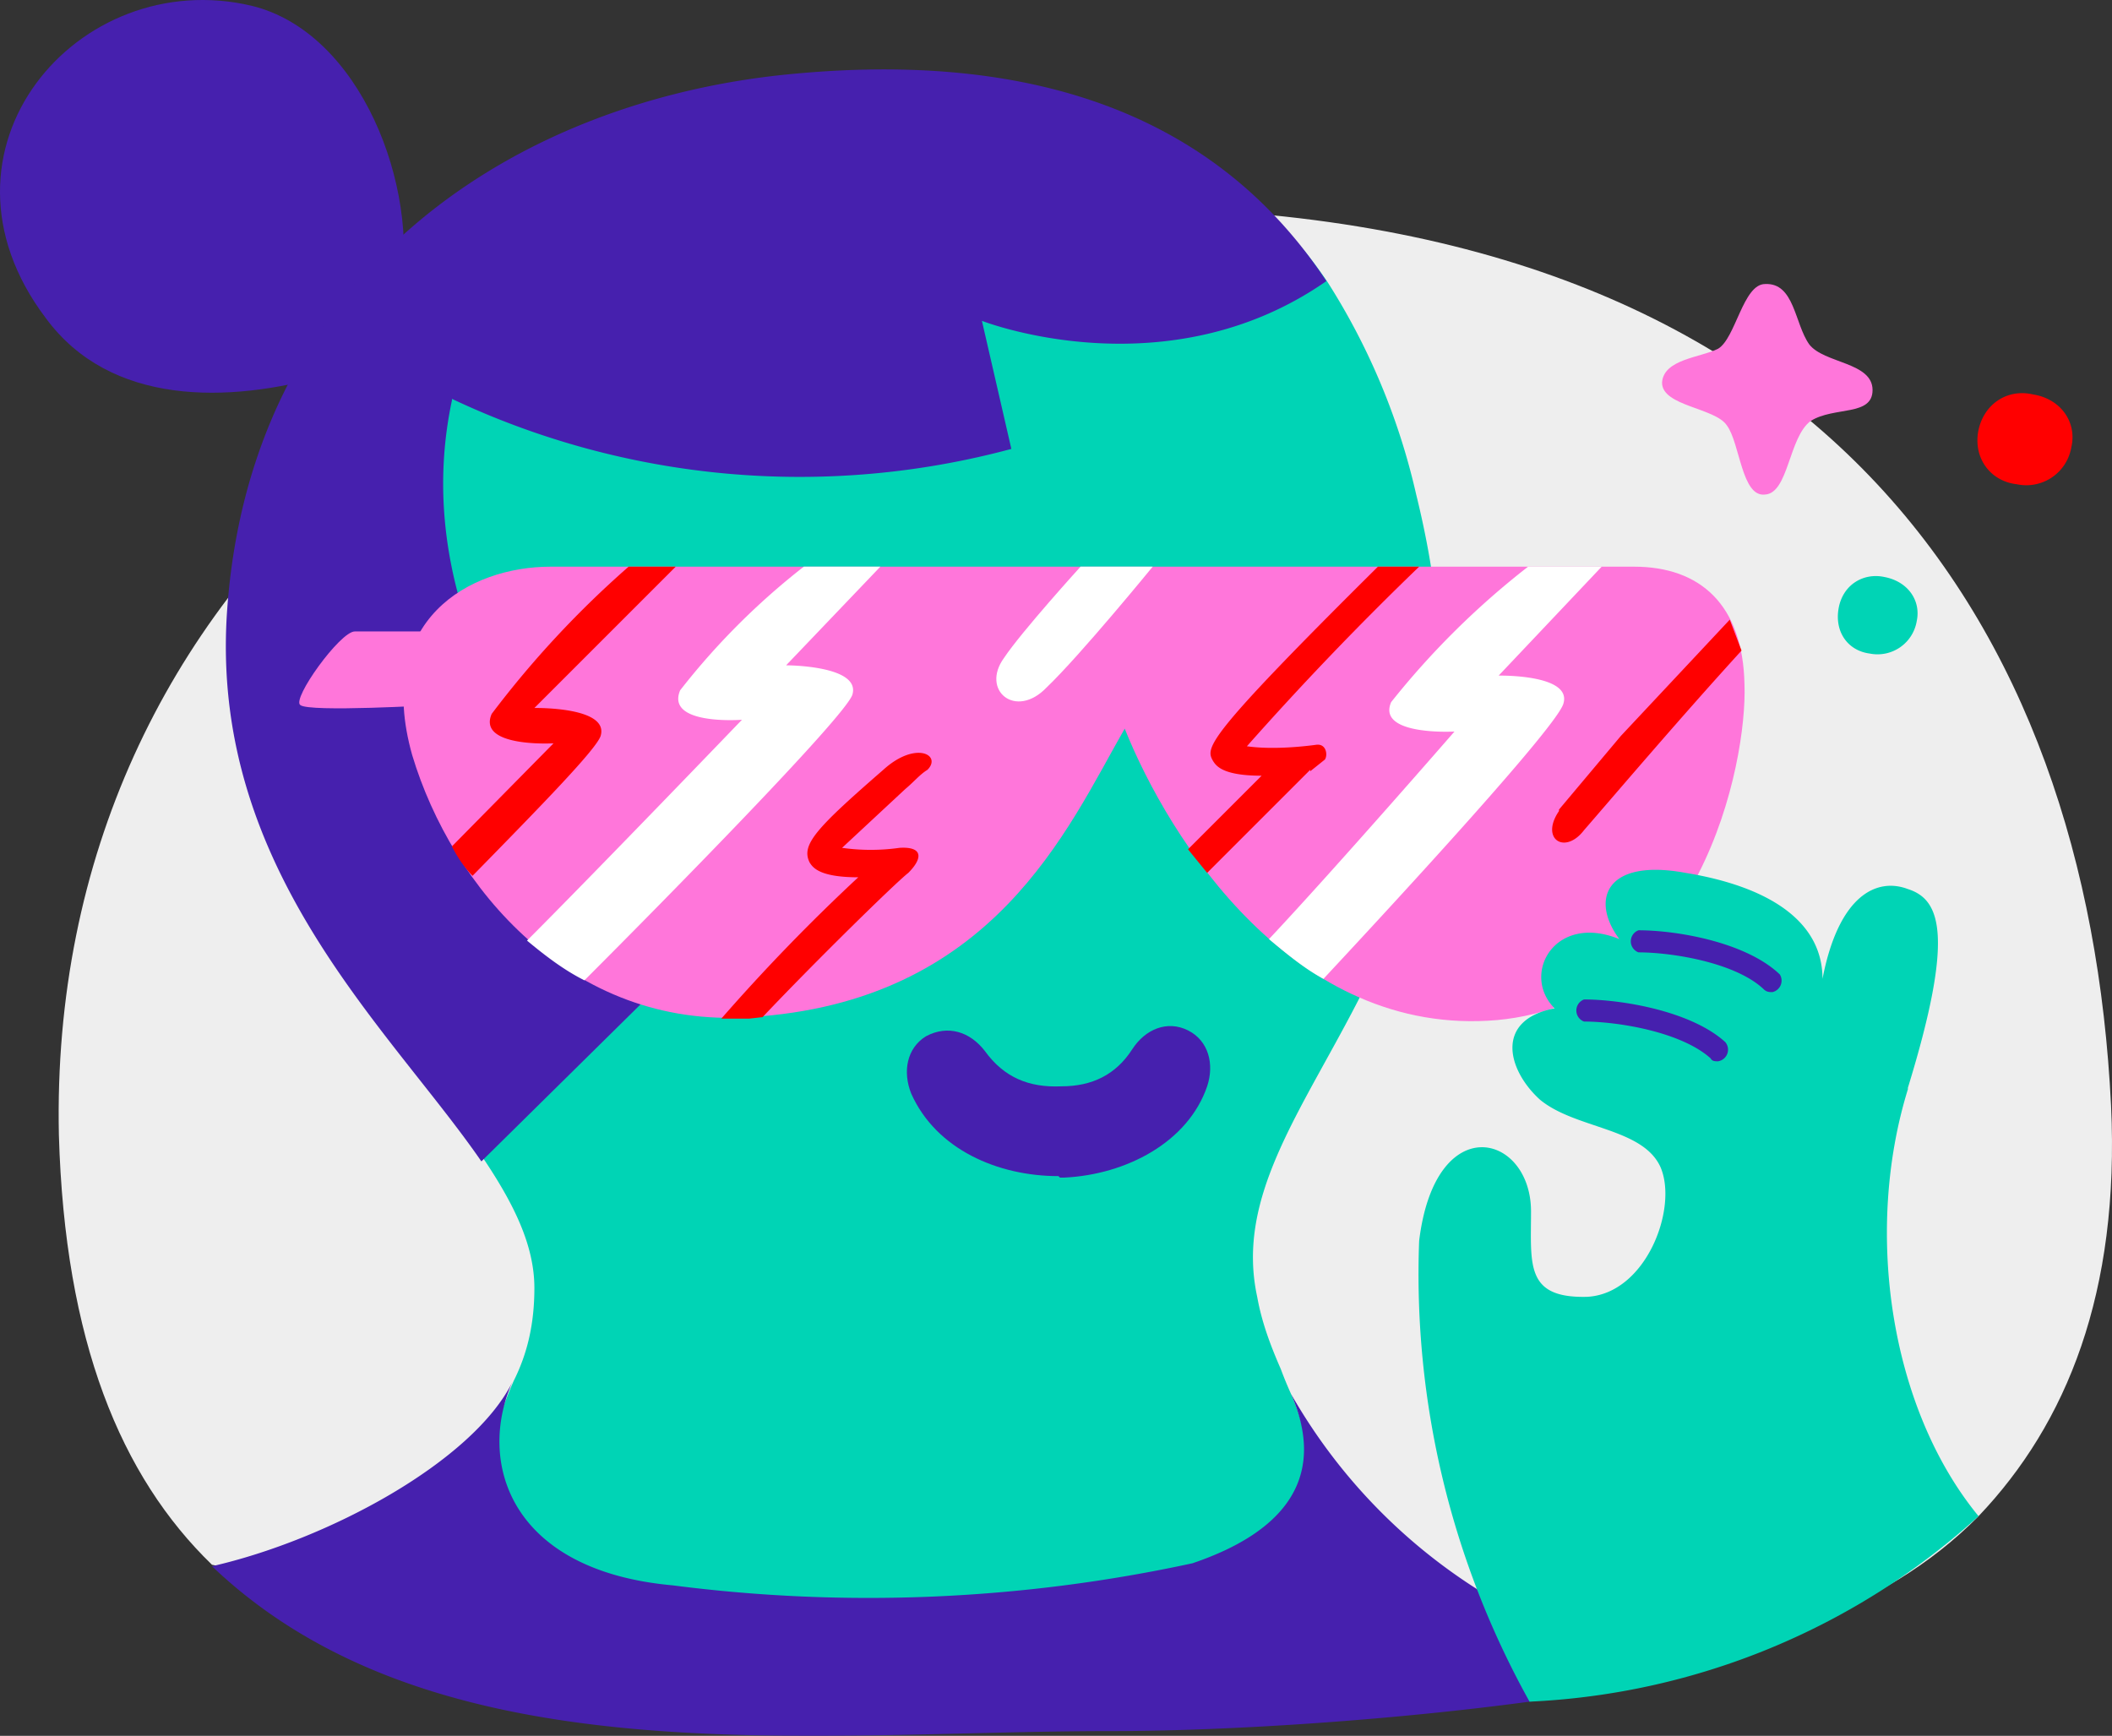 <svg xmlns="http://www.w3.org/2000/svg" viewBox="6 19.105 143.465 117.918"><rect x="6" y="19.105" width="143.465" height="117.918" fill="#333333" stroke="none"/><g fill="none" fill-rule="evenodd" viewBox="0 0 155 155" id="account_playback"><path d="M81.4 33.2c-40.7 0-72.2 25.3-71.4 63 .4 14 4.2 23.2 10.4 29.2 0 0 38.6 8 60.5 8 21.6 0 46.5 1.9 59.5-11.3 6-6.3 9.6-15.2 9-27.9-1.6-32.6-19.4-61-68-61" fill="#EEE"/><path d="M51.5 127.8c14.7 2.3 29.7.8 36.6-2 6.2-2.5 8-6.5 5.6-12a26.4 26.4 0 0 1-.7-1.7c-.7-1.6-1.3-3.2-1.6-4.9-3-13.8 18.5-23.3 10.8-54.5a45.6 45.6 0 0 0-6-14.4c-8-11.9-20.4-12.3-36.7-10.5C41 29.8 26.2 38 25 60.9c-1 17.3 7.7 28 13.9 37 2 3 3.4 5.8 3.4 8.7 0 2.5-.5 4.5-1.4 6.3-2.4 5.5-4 12.7 10.7 15" fill="#00D4B5"/><g transform="translate(20 112)"><mask fill="#fff"><path d="M.4 1H94v24H.4z"/></mask><path d="M73.7 1.8c2.4 5.5-.2 9.3-6.7 11.5a104 104 0 0 1-35.3 1.5C20.6 13.8 18.4 6.4 20.8 1 18.1 6.4 8.3 11.7.4 13.5c15.2 14.5 40.5 11.2 61 11.2 8.5 0 19.6-.8 28.5-2 4-.4 1.6-1.6 4.2-2.3-4.5-1-3.4-2.5-7.7-5.3A38 38 0 0 1 73.7 1.8" fill="#4620AE" mask="url(#account_playback__b)"/></g><g transform="translate(6 19)"><mask fill="#fff"><path d="M0 0h27.5v26.8H0z"/></mask><path d="M22.2 25.6c-6.7 1.9-14.7 2.1-19.1-3.9-8.6-11.4 2.2-24 14-21.2C24.5 2.3 28.5 12.8 27.2 20c-.4 2.2-5 5.6-5 5.6" fill="#4620AE" mask="url(#account_playback__d)"/></g><path d="M36.7 46.2a55.3 55.3 0 0 0 38 3.4l-2-8.7s12.5 4.9 23.4-2.7c-7.8-11.8-20.8-15.7-37-14C40.4 26.2 22.8 38 21.4 61c-1 17.3 11.1 28 17.3 37l15-14.8s-21.4-16.2-17-36.9" fill="#4620AE"/><path d="M43.4 57.6c-5.5 0-12 3.6-9.4 12.8 2.7 9 10.8 18.6 22.9 17.8 16.6-1 21.6-12.8 25.5-19.6 3 7.5 11.5 21 25.3 19.8 13.8-1.3 17-17.5 16.8-22.8-.1-5.4-3-8-7.5-8H43.4zM125.9 38.4c-1.5 0-2 3.7-3.2 4.4-1.2.6-3.7.7-3.8 2.3 0 1.6 3.6 1.7 4.4 2.9.9 1.2 1 4.9 2.6 4.7 1.6-.1 1.6-3.9 3.1-5 1.6-1 4.2-.3 4.2-2.1 0-1.9-3.3-1.8-4.3-3.1-1-1.4-1-4.2-3-4.1" fill="#FF76DA"/><path d="M59.4 64.3l6.4-6.7h-5.2a48.4 48.4 0 0 0-8.4 8.4c-1 2.4 4.2 2 4.2 2S46.5 78.3 41.8 83c1.2 1 2.5 2 3.9 2.7 5.5-5.5 17.7-17.9 18.2-19.4.6-2-4.5-2-4.5-2M107.8 65l7-7.4h-5a55.1 55.1 0 0 0-9.3 9.2c-1 2.3 4.3 2 4.3 2s-8 9.2-12.6 14.1c1.2 1 2.4 2 3.7 2.7 5.5-5.9 15.9-17.2 16.3-18.7.6-2-4.4-1.9-4.4-1.9" fill="#FFF"/><path d="M42.3 67.2l9.6-9.6h-3.2a66.8 66.8 0 0 0-9.3 10c-1 2.3 4.2 2 4.2 2l-6.9 7c.3.6.8 1.4 1.4 2 4.8-4.9 8.4-8.6 8.7-9.5.6-2-4.5-1.9-4.5-1.9M67.7 78.4c1-1 1-1.8-.6-1.7a14 14 0 0 1-3.9 0l4.3-4c.6-.5 1-1 1.5-1.3 1-1-.8-2-3 0-4.6 4-5.6 5.1-5 6.3.2.3.6 1 3.3 1a129 129 0 0 0-9.3 9.6h1.9l.9-.1c3.4-3.6 9-9.1 9.9-9.8M95 71.5l1-.8c.2-.3.1-1.1-.6-1-1.5.2-3.3.3-4.7.1a213 213 0 0 1 11.7-12.2h-2.8C87.7 69.4 87.9 69.9 88.4 70.8c.2.3.6 1 3.3 1l-5 5 1.3 1.6 7-7M111.9 74.2c-1.3 1.9.4 3 1.7 1.3 2-2.3 6.5-7.6 10.7-12.2l-.8-2.1-7.4 7.9-4.2 5" fill="red"/><path d="M135.6 93c3.2-10.4 2.2-12.8 0-13.5-2.1-.8-4.7.4-5.8 6.1 0-4-3.8-6.3-9.3-7.2-5.4-1-6.5 1.8-4.5 4.5-4.4-1.8-6.7 2.4-4.4 4.7-4.1.8-3.2 4.2-1 6.2 2.4 2 7 1.9 8.2 4.6 1.2 2.8-1 8.6-5 8.8-4.2.1-3.8-2.2-3.8-5.8 0-5.3-6.5-7-7.6 2a59.7 59.7 0 0 0 7.5 31.3 48.6 48.6 0 0 0 30.5-12.6c-6-7.3-7.8-19.3-4.8-29" fill="#00D4B5"/><path d="M77.9 99c-4.1 0-8.3-1.8-10-5.6-.6-1.5-.3-3.1 1-3.9 1.5-.8 3-.3 4 1 1.3 1.8 3 2.5 5.2 2.4 2.1 0 3.7-.8 4.8-2.5.9-1.4 2.4-2 3.8-1.3s1.8 2.3 1.3 3.8c-1.3 3.8-5.5 6-9.7 6.2H78" fill="#4620AE"/><path d="M140.4 48.3c.4-1.8 2-2.8 3.7-2.4 1.9.3 3 1.9 2.6 3.6A3.1 3.1 0 0 1 143 52c-1.8-.2-3-1.8-2.6-3.7" fill="red"/><path d="M130.9 60.4c.3-1.6 1.7-2.4 3.1-2.1 1.6.3 2.5 1.6 2.2 3a2.7 2.7 0 0 1-3.2 2.2c-1.5-.2-2.4-1.5-2.1-3.1" fill="#00D4B5"/><path d="M122.7 91.2c-.2 0-.4 0-.5-.2-2-1.8-6.3-2.5-8.6-2.5a.8.8 0 0 1 0-1.5c2.6 0 7.3.8 9.6 2.9a.8.8 0 0 1-.5 1.3M126.4 86.5c-.2 0-.4 0-.6-.2-1.9-1.8-6.2-2.5-8.5-2.5a.8.8 0 0 1 0-1.5c2.6 0 7.3.8 9.6 3a.8.8 0 0 1-.5 1.2" fill="#4620AE"/><path d="M35.5 62h-5.4c-1 0-4.3 4.6-3.7 5 .6.5 9.1 0 9.1 0v-5z" fill="#FF76DA"/><path d="M79.4 57.6s-4 4.4-5.2 6.2c-1.6 2.2.8 4.2 2.9 2 2.3-2.2 7.2-8.2 7.2-8.2h-4.9z" fill="#FFF"/></g></svg>